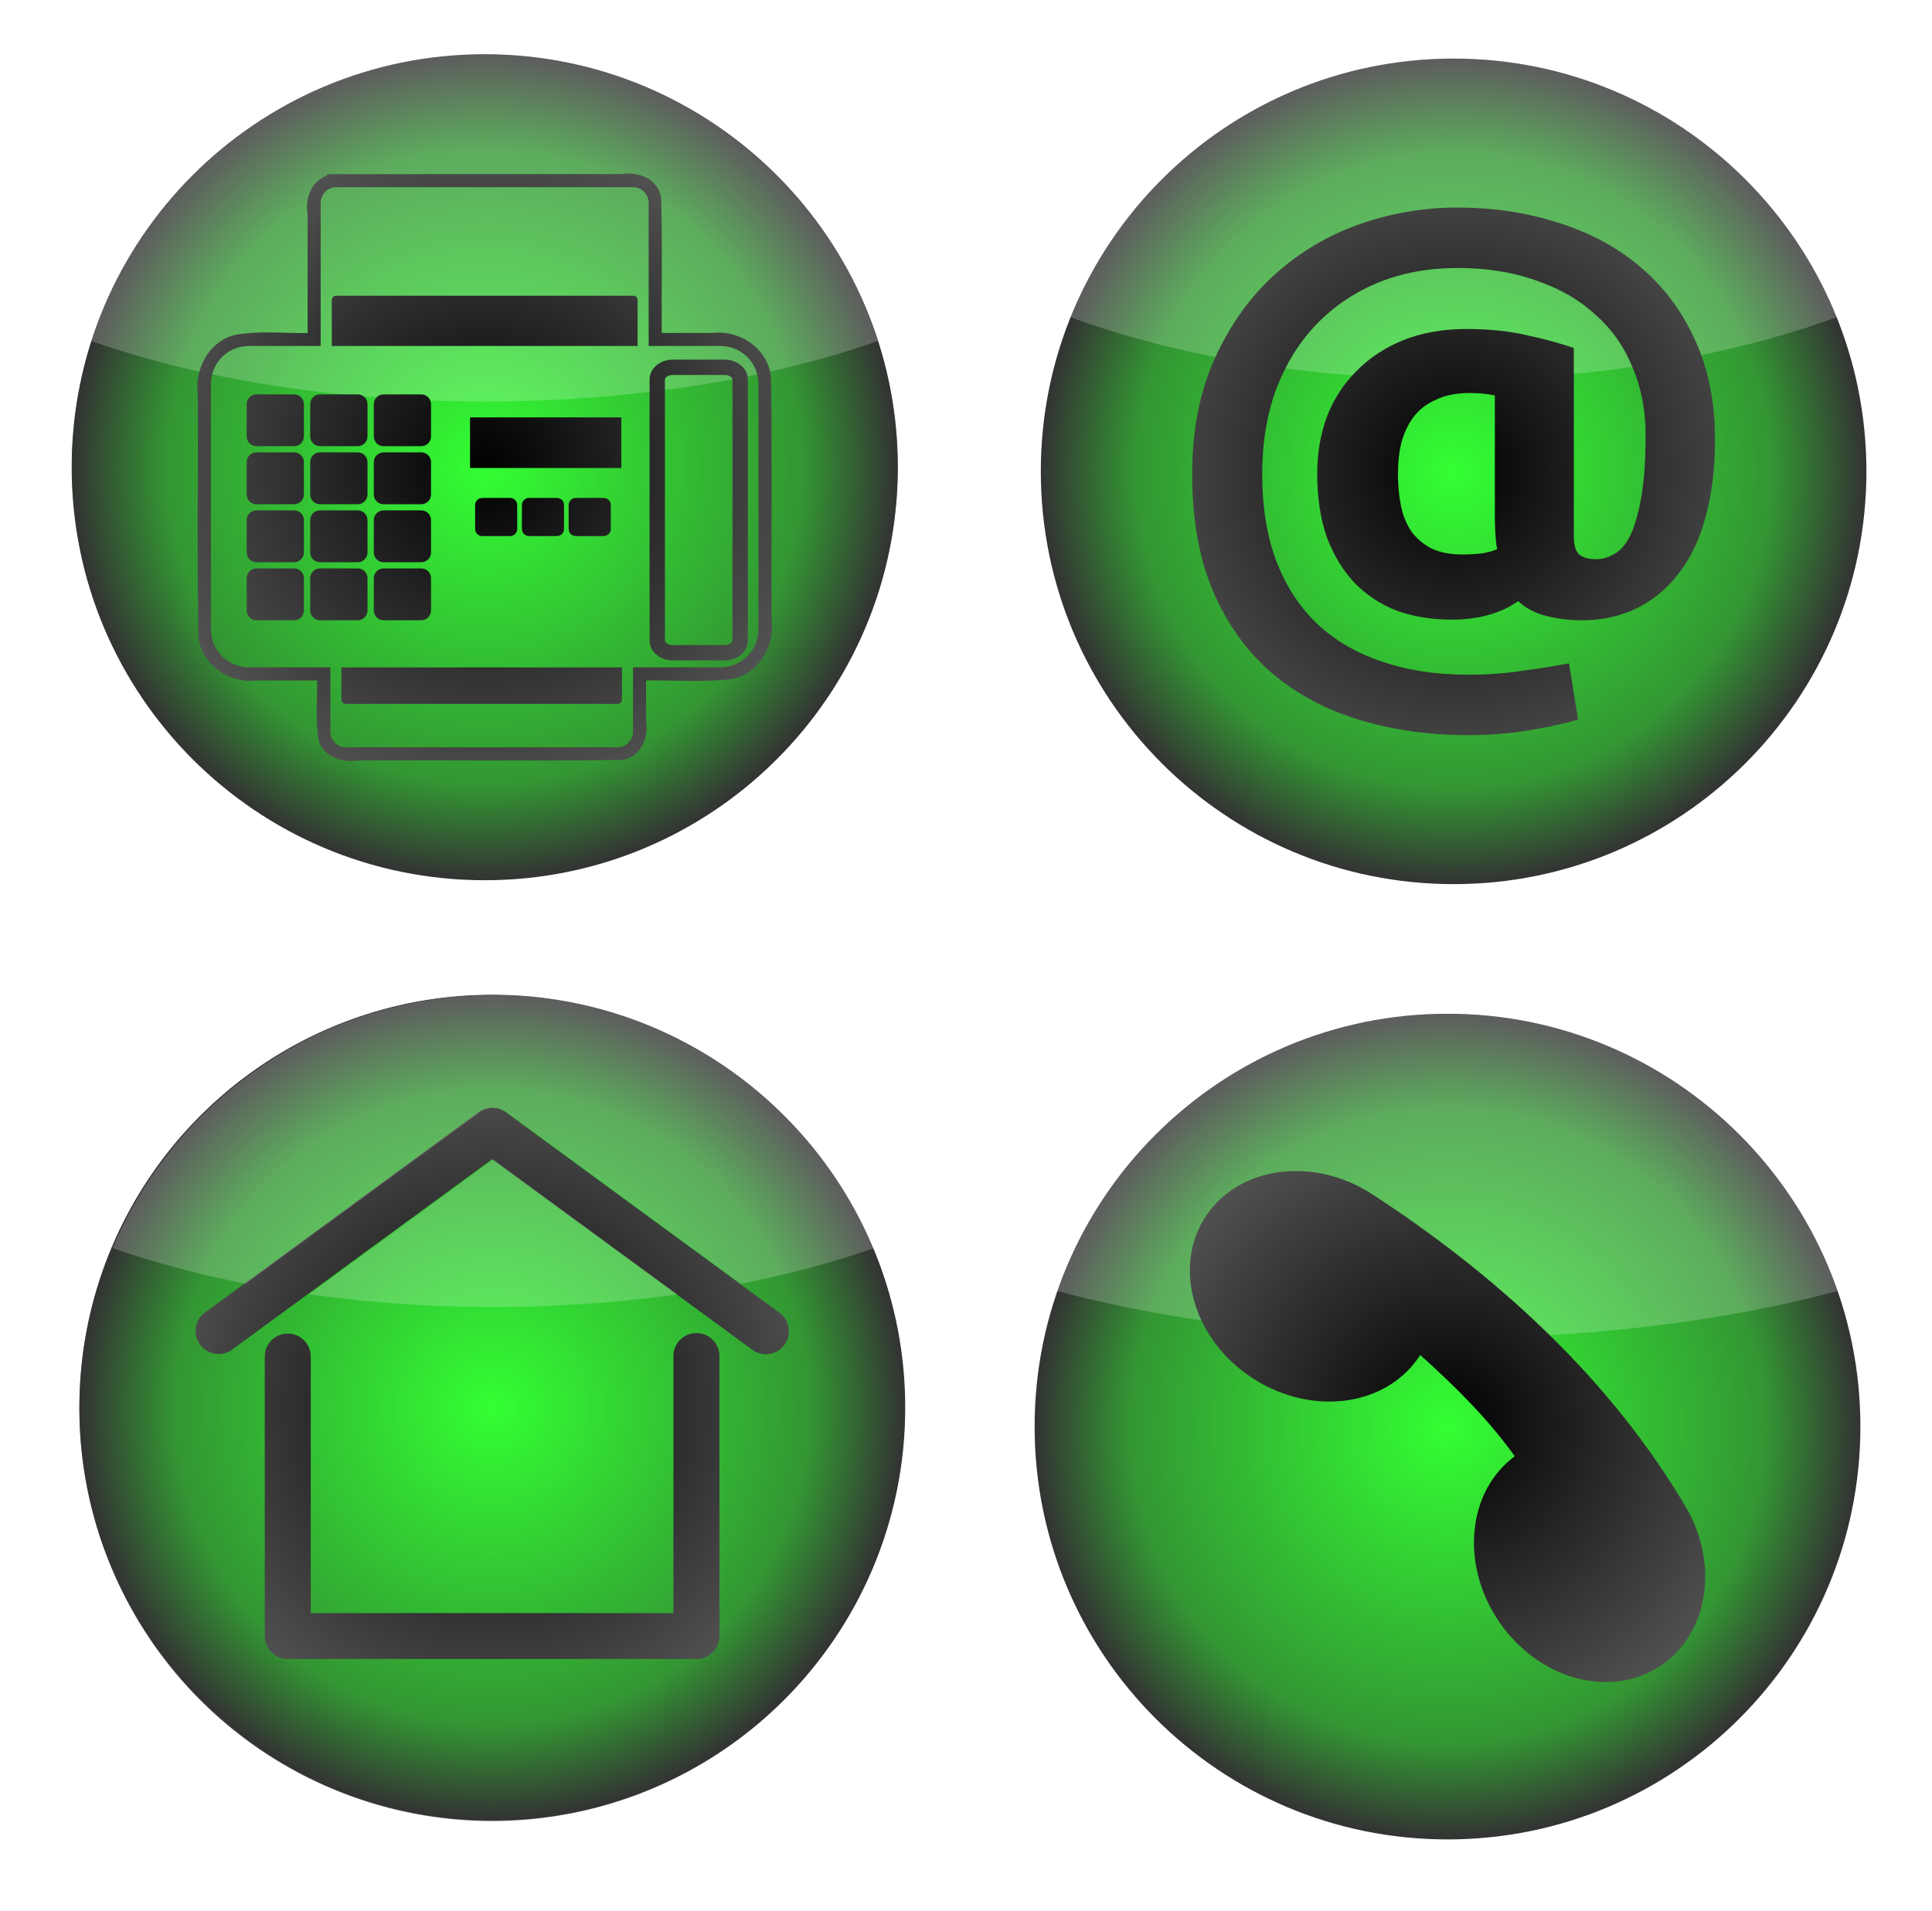 <?xml version="1.0" encoding="UTF-8"?>
<svg viewBox="0 0 953.401 943.227" xmlns="http://www.w3.org/2000/svg" xmlns:xlink="http://www.w3.org/1999/xlink">
 <defs>
  <clipPath id="l">
   <path d="m361.63 267.44c-109.49 0-198.25 88.791-198.25 198.28s88.759 198.25 198.25 198.25 198.25-88.759 198.25-198.25-88.759-198.28-198.25-198.28zm69.188 57.25c0.429-2e-3 0.849-2e-3 1.281 0.031 1.974 0.151 3.951 0.573 5.844 1.344 3.785 1.542 7.285 4.805 8.281 9.531l0.062 0.312 0.031 0.312c0.732 21.722 0.177 43.453 0.312 65h24.219v0.031c13.029-1.587 26.514 7.139 28.188 20.812l0.031 0.188v0.188c0.671 38.692 0.084 77.502 0.281 116.12 1.609 12.4-5.465 25.821-18.5 28.781l-0.188 0.031-0.219 0.031c-14.015 1.598-27.9 0.486-41.312 0.688v18.5h-0.031c0.539 3.541 0.401 7.432-1.031 11.062-1.518 3.848-4.816 7.471-9.656 8.469l-0.344 0.062-0.375 0.031c-41.943 0.592-83.935 0.078-125.81 0.25v-0.031c-3.297 0.443-7.034 0.499-10.688-0.625-3.841-1.182-7.715-3.998-9.188-8.625l-0.062-0.281-0.062-0.281c-1.549-9.88-0.554-19.486-0.656-28.531h-28.812v-0.031c-13.03 1.589-26.514-7.138-28.188-20.812l-0.031-0.188v-0.188c-0.671-38.682-0.085-77.481-0.281-116.09-1e-3 -0.01 1e-3 -0.021 0-0.031-1.495-11.946 4.887-24.942 17.312-28.438l0.156-0.062 0.156-0.031c12.046-2.234 23.953-0.75 35.094-0.938v-57.344c-0.711-3.952-0.158-8.118 1.781-11.719 1.543-2.864 4.163-5.377 7.531-6.531v-0.656l3.719-0.031c45.781-0.073 91.568-0.01 137.34-0.031v0.062c1.241-0.201 2.524-0.337 3.812-0.344zm-140.56 6.562c-4.087 0-7.344 3.485-7.344 7.562v68.688h-34.5c-10.091 0-18.219 8.128-18.219 18.219v117.84c0 10.091 8.128 18.219 18.219 18.219h39.156c-0.016 0.198-0.031 0.392-0.031 0.594v30.219c0 4.078 3.257 7.562 7.344 7.562h130.62c4.087 0 7.344-3.485 7.344-7.562v-30.219c0-0.202-0.016-0.395-0.031-0.594h42.031c10.091 0 18.219-8.128 18.219-18.219v-117.84c0-10.091-8.128-18.219-18.219-18.219h-34.5v-68.688c0-4.078-3.257-7.562-7.344-7.562h-142.75zm0 52.094h142.75c1.107 0 2.031 0.903 2.031 2.25v21.906h-146.81v-21.906c0-1.347 0.925-2.25 2.031-2.25zm161.69 30.688h24.875c5.699 0 11.156 3.824 11.156 9.594v125.22c0 5.77-5.457 9.594-11.156 9.594h-24.875c-5.699 0-11.156-3.824-11.156-9.594v-125.22c0-5.77 5.457-9.594 11.156-9.594zm0 7.375c-2.569 0-3.781 1.442-3.781 2.219v125.22c0 0.776 1.212 2.219 3.781 2.219h24.875c2.569 0 3.781-1.442 3.781-2.219v-125.22c0-0.776-1.212-2.219-3.781-2.219h-24.875zm-199.88 9.312h18.094c2.597 0 4.688 2.091 4.688 4.688v15.5c0 2.597-2.091 4.688-4.688 4.688h-18.094c-2.597 0-4.688-2.091-4.688-4.688v-15.5c0-2.597 2.091-4.688 4.688-4.688zm30.5 0h18.125c2.597 0 4.688 2.091 4.688 4.688v15.5c0 2.597-2.091 4.688-4.688 4.688h-18.125c-2.597 0-4.688-2.091-4.688-4.688v-15.5c0-2.597 2.091-4.688 4.688-4.688zm30.531 0h18.094c2.597 0 4.688 2.091 4.688 4.688v15.5c0 2.597-2.091 4.688-4.688 4.688h-18.094c-2.597 0-4.688-2.091-4.688-4.688v-15.5c0-2.597 2.091-4.688 4.688-4.688zm41.5 11.062h72.625v24.281h-72.625v-24.281zm-102.53 16.781h18.094c2.597 0 4.688 2.091 4.688 4.688v15.531c0 2.597-2.091 4.688-4.688 4.688h-18.094c-2.597 0-4.688-2.091-4.688-4.688v-15.531c0-2.597 2.091-4.688 4.688-4.688zm30.5 0h18.125c2.597 0 4.688 2.091 4.688 4.688v15.531c0 2.597-2.091 4.688-4.688 4.688h-18.125c-2.597 0-4.688-2.091-4.688-4.688v-15.531c0-2.597 2.091-4.688 4.688-4.688zm30.531 0h18.094c2.597 0 4.688 2.091 4.688 4.688v15.531c0 2.597-2.091 4.688-4.688 4.688h-18.094c-2.597 0-4.688-2.091-4.688-4.688v-15.531c0-2.597 2.091-4.688 4.688-4.688zm47.375 21.875h13.344c1.912 0 3.438 1.526 3.438 3.438v11.438c0 1.912-1.526 3.438-3.438 3.438h-13.344c-1.912 0-3.438-1.526-3.438-3.438v-11.438c0-1.912 1.526-3.438 3.438-3.438zm22.469 0h13.344c1.912 0 3.438 1.526 3.438 3.438v11.438c0 1.912-1.526 3.438-3.438 3.438h-13.344c-1.912 0-3.438-1.526-3.438-3.438v-11.438c0-1.912 1.526-3.438 3.438-3.438zm22.469 0h13.344c1.912 0 3.438 1.526 3.438 3.438v11.438c0 1.912-1.526 3.438-3.438 3.438h-13.344c-1.912 0-3.469-1.526-3.469-3.438v-11.438c0-1.912 1.557-3.438 3.469-3.438zm-153.34 5.969h18.094c2.597 0 4.688 2.091 4.688 4.688v15.531c0 2.597-2.091 4.688-4.688 4.688h-18.094c-2.597 0-4.688-2.091-4.688-4.688v-15.531c0-2.597 2.091-4.688 4.688-4.688zm30.5 0h18.125c2.597 0 4.688 2.091 4.688 4.688v15.531c0 2.597-2.091 4.688-4.688 4.688h-18.125c-2.597 0-4.688-2.091-4.688-4.688v-15.531c0-2.597 2.091-4.688 4.688-4.688zm30.531 0h18.094c2.597 0 4.688 2.091 4.688 4.688v15.531c0 2.597-2.091 4.688-4.688 4.688h-18.094c-2.597 0-4.688-2.091-4.688-4.688v-15.531c0-2.597 2.091-4.688 4.688-4.688zm-61.031 27.875h18.094c2.597 0 4.688 2.091 4.688 4.688v15.5c0 2.597-2.091 4.688-4.688 4.688h-18.094c-2.597 0-4.688-2.091-4.688-4.688v-15.5c0-2.597 2.091-4.688 4.688-4.688zm30.5 0h18.125c2.597 0 4.688 2.091 4.688 4.688v15.5c0 2.597-2.091 4.688-4.688 4.688h-18.125c-2.597 0-4.688-2.091-4.688-4.688v-15.5c0-2.597 2.091-4.688 4.688-4.688zm30.531 0h18.094c2.597 0 4.688 2.091 4.688 4.688v15.5c0 2.597-2.091 4.688-4.688 4.688h-18.094c-2.597 0-4.688-2.091-4.688-4.688v-15.5c0-2.597 2.091-4.688 4.688-4.688zm-20.188 47.5h134.56c0.044 0.19 0.062 0.378 0.062 0.594v14.688c0 1.347-0.925 2.25-2.031 2.25h-130.62c-1.107 0-2.031-0.903-2.031-2.25v-14.688c0-0.216 0.018-0.404 0.062-0.594z"/>
  </clipPath>
  <clipPath id="k">
   <path d="m1045.5 272.31c-110.73 0-200.5 89.766-200.5 200.5s89.766 200.5 200.5 200.5 200.5-89.766 200.5-200.5-89.766-200.5-200.5-200.5zm1.75 72.344c17.82 2.1e-4 34.354 2.526 49.656 7.562 15.302 4.843 28.49 12.009 39.531 21.5 11.234 9.492 20.045 21.329 26.437 35.469 6.392 13.947 9.594 30.011 9.594 48.219-3e-4 14.14-1.557 26.74-4.656 37.781-2.906 10.847-7.252 19.952-13.063 27.312-5.617 7.361-12.402 12.97-20.344 16.844s-16.872 5.812-26.75 5.812c-5.617 1e-5 -11.227-0.675-16.844-2.031s-10.257-3.795-13.938-7.281c-8.523 6.005-19.272 9-32.25 9-9.685 1e-5 -18.615-1.438-26.75-4.344-7.942-3.099-14.814-7.652-20.625-13.656-5.617-6.005-10.051-13.377-13.344-22.094-3.099-8.91-4.656-19.159-4.656-30.781 0-9.879 1.557-19.071 4.656-27.594 3.293-8.523 8.02-15.895 14.219-22.094 6.198-6.392 13.746-11.413 22.656-15.094 9.104-3.68 19.384-5.531 30.812-5.531s21.502 1.057 30.219 3.188c8.91 1.937 16.282 3.963 22.094 6.094v91.25c-2e-4 4.455 0.85 7.45 2.594 9 1.937 1.55 4.67 2.312 8.156 2.312 3.099 4e-5 6.094-0.85 9-2.594 3.099-1.743 5.713-4.857 7.844-9.312 2.131-4.649 3.863-10.846 5.219-18.594 1.356-7.942 2.031-17.897 2.031-29.906s-2.114-22.965-6.375-32.844c-4.068-10.072-10.09-18.589-18.031-25.562-7.748-7.167-17.322-12.688-28.75-16.562-11.235-4.067-24.01-6.094-38.344-6.094-13.753 1.8e-4 -26.441 2.32-38.062 6.969-11.428 4.649-21.415 11.315-29.938 20.031-8.329 8.523-14.908 18.978-19.75 31.375-4.649 12.397-6.969 26.348-6.969 41.844 0 16.077 2.32 30.234 6.969 42.438 4.649 12.009 11.227 22.083 19.75 30.219 8.716 8.135 19.172 14.214 31.375 18.281 12.397 4.261 26.348 6.406 41.844 6.406 9.685 0 18.79-0.675 27.312-2.031 8.716-1.162 15.97-2.338 21.781-3.5l4.375 27.312c-4.843 1.55-12.215 3.194-22.094 4.938s-20.334 2.625-31.375 2.625c-18.595-1e-4 -36.042-2.439-52.312-7.281s-30.484-12.39-42.687-22.656c-12.009-10.266-21.527-23.335-28.5-39.219-6.973-16.077-10.438-35.256-10.438-57.531-1e-5 -21.501 3.671-40.298 11.031-56.375 7.361-16.271 17.053-29.809 29.062-40.656s25.666-18.982 40.969-24.406c15.496-5.423 31.385-8.156 47.656-8.156zm6.094 90.094c-6.392 1.2e-4 -11.826 1.057-16.281 3.188-4.455 1.937-8.038 4.638-10.75 8.125s-4.738 7.658-6.094 12.5c-1.162 4.649-1.75 9.789-1.75 15.406s0.5 10.845 1.469 15.688c0.968 4.649 2.613 8.701 4.937 12.188 2.518 3.487 5.807 6.307 9.875 8.438 4.068 1.937 9.089 2.906 15.094 2.906 3.486 4e-5 6.776-0.206 9.875-0.594 3.099-0.581 5.419-1.256 6.969-2.031-0.388-1.55-0.65-3.751-0.844-6.656-0.194-3.099-0.313-6.007-0.312-8.719v-59.281c-3.874-0.775-7.926-1.156-12.188-1.156z"/>
  </clipPath>
  <clipPath id="j">
   <path d="m1719.8 339.75c-107.4 0-194.47 87.065-194.47 194.47s87.066 194.47 194.47 194.47 194.47-87.065 194.47-194.47-87.066-194.47-194.47-194.47zm0.25 53.188a10.828 10.828 0 0 1 6.031 2.094l128.47 94.125a10.828 10.828 0 1 1 -12.781 17.438l-122.09-89.406-122.06 89.406a10.828 10.828 0 1 1 -12.812 -17.438l128.47-94.125a10.828 10.828 0 0 1 6.781 -2.094zm95.969 106.16a10.828 10.828 0 0 1 10.75 11.25v131.47a10.828 10.828 0 0 1 -10.813 10.812h-192.5a10.828 10.828 0 0 1 -10.844 -10.812v-131.47a10.828 10.828 0 0 1 10.656 -11 10.828 10.828 0 0 1 11 11v120.66h170.84v-120.66a10.828 10.828 0 0 1 10.906 -11.25z"/>
  </clipPath>
  <clipPath id="i">
   <path d="m1519.3 272.04c-112.52 0-203.75 91.196-203.75 203.72s91.228 203.75 203.75 203.75 203.75-91.227 203.75-203.75-91.227-203.72-203.75-203.72zm-76.344 77.625c12.924-0.302 26.687 3.314 39 11.312 58.073 37.723 117.42 89.46 156.44 157.09 14.548 27.629 9.099 60.25-13.781 75.656-24.804 16.702-60.686 6.839-80.125-22.031-18.983-28.191-15.28-64.058 8-81.281-12.932-18.124-29.246-34.353-46.656-49.969-0.033 0.052-0.061 0.073-0.094 0.125-16.149 25.167-52.989 30.359-82.281 11.562s-39.93-54.458-23.781-79.625c9.336-14.55 25.571-22.43 43.281-22.844z"/>
  </clipPath>
  <filter id="h" x="-.069" y="-.157" width="1.138" height="1.313">
   <feGaussianBlur stdDeviation="10.886"/>
  </filter>
  <filter id="c" x="-.068" y="-.164" width="1.136" height="1.328">
   <feGaussianBlur stdDeviation="10.519"/>
  </filter>
  <linearGradient id="b">
   <stop stop-color="#3f3" offset="0"/>
   <stop stop-color="#339633" offset=".77"/>
   <stop stop-color="#333" offset="1"/>
  </linearGradient>
  <radialGradient id="a" cx="350.27" cy="470.37" r="209.1" gradientTransform="matrix(1 .001 -.001 .986 .621 6.54)" gradientUnits="userSpaceOnUse">
   <stop offset="0"/>
   <stop stop-color="#646464" offset="1"/>
  </radialGradient>
  <radialGradient id="g" cx="1519.3" cy="475.77" r="203.75" gradientUnits="userSpaceOnUse" xlink:href="#b"/>
  <radialGradient id="f" cx="825.52" cy="464.23" r="200.5" gradientUnits="userSpaceOnUse" xlink:href="#b"/>
  <radialGradient id="e" cx="361.63" cy="465.7" r="198.25" gradientUnits="userSpaceOnUse" xlink:href="#b"/>
  <radialGradient id="d" cx="205.79" cy="731.05" r="203.74" gradientUnits="userSpaceOnUse" xlink:href="#b"/>
 </defs>
 <g transform="translate(37.156 -36.375)">
  <g transform="matrix(1.028 0 0 1.028 -169.74 -211.78)">
   <path transform="matrix(.948 0 0 .961 29.475 13.514)" d="m559.62 470.51a209.1 206.07 0 1 1 -418.2 0 209.1 206.07 0 1 1 418.2 0z" fill="url(#a)"/>
   <path d="m361.63 267.44c-109.49 0-198.25 88.791-198.25 198.28s88.759 198.25 198.25 198.25 198.25-88.759 198.25-198.25-88.759-198.28-198.25-198.28zm69.188 57.25c0.429-2e-3 0.849-2e-3 1.281 0.031 1.974 0.151 3.951 0.573 5.844 1.344 3.785 1.542 7.285 4.805 8.281 9.531l0.062 0.312 0.031 0.312c0.732 21.722 0.177 43.453 0.312 65h24.219v0.031c13.029-1.587 26.514 7.139 28.188 20.812l0.031 0.188v0.188c0.671 38.692 0.084 77.502 0.281 116.12 1.609 12.4-5.465 25.821-18.5 28.781l-0.188 0.031-0.219 0.031c-14.015 1.598-27.9 0.486-41.312 0.688v18.5h-0.031c0.539 3.541 0.401 7.432-1.031 11.062-1.518 3.848-4.816 7.471-9.656 8.469l-0.344 0.062-0.375 0.031c-41.943 0.592-83.935 0.078-125.81 0.25v-0.031c-3.297 0.443-7.034 0.499-10.688-0.625-3.841-1.182-7.715-3.998-9.188-8.625l-0.062-0.281-0.062-0.281c-1.549-9.88-0.554-19.486-0.656-28.531h-28.812v-0.031c-13.03 1.589-26.514-7.138-28.188-20.812l-0.031-0.188v-0.188c-0.671-38.682-0.085-77.481-0.281-116.09-1e-3 -0.01 1e-3 -0.021 0-0.031-1.495-11.946 4.887-24.942 17.312-28.438l0.156-0.062 0.156-0.031c12.046-2.234 23.953-0.75 35.094-0.938v-57.344c-0.711-3.952-0.158-8.118 1.781-11.719 1.543-2.864 4.163-5.377 7.531-6.531v-0.656l3.719-0.031c45.781-0.073 91.568-0.01 137.34-0.031v0.062c1.241-0.201 2.524-0.337 3.812-0.344zm-140.56 6.562c-4.087 0-7.344 3.485-7.344 7.562v68.688h-34.5c-10.091 0-18.219 8.128-18.219 18.219v117.84c0 10.091 8.128 18.219 18.219 18.219h39.156c-0.016 0.198-0.031 0.392-0.031 0.594v30.219c0 4.078 3.257 7.562 7.344 7.562h130.62c4.087 0 7.344-3.485 7.344-7.562v-30.219c0-0.202-0.016-0.395-0.031-0.594h42.031c10.091 0 18.219-8.128 18.219-18.219v-117.84c0-10.091-8.128-18.219-18.219-18.219h-34.5v-68.688c0-4.078-3.257-7.562-7.344-7.562h-142.75zm0 52.094h142.75c1.107 0 2.031 0.903 2.031 2.25v21.906h-146.81v-21.906c0-1.347 0.925-2.25 2.031-2.25zm161.69 30.688h24.875c5.699 0 11.156 3.824 11.156 9.594v125.22c0 5.77-5.457 9.594-11.156 9.594h-24.875c-5.699 0-11.156-3.824-11.156-9.594v-125.22c0-5.77 5.457-9.594 11.156-9.594zm0 7.375c-2.569 0-3.781 1.442-3.781 2.219v125.22c0 0.776 1.212 2.219 3.781 2.219h24.875c2.569 0 3.781-1.442 3.781-2.219v-125.22c0-0.776-1.212-2.219-3.781-2.219h-24.875zm-199.88 9.312h18.094c2.597 0 4.688 2.091 4.688 4.688v15.5c0 2.597-2.091 4.688-4.688 4.688h-18.094c-2.597 0-4.688-2.091-4.688-4.688v-15.5c0-2.597 2.091-4.688 4.688-4.688zm30.5 0h18.125c2.597 0 4.688 2.091 4.688 4.688v15.5c0 2.597-2.091 4.688-4.688 4.688h-18.125c-2.597 0-4.688-2.091-4.688-4.688v-15.5c0-2.597 2.091-4.688 4.688-4.688zm30.531 0h18.094c2.597 0 4.688 2.091 4.688 4.688v15.5c0 2.597-2.091 4.688-4.688 4.688h-18.094c-2.597 0-4.688-2.091-4.688-4.688v-15.5c0-2.597 2.091-4.688 4.688-4.688zm41.5 11.062h72.625v24.281h-72.625v-24.281zm-102.53 16.781h18.094c2.597 0 4.688 2.091 4.688 4.688v15.531c0 2.597-2.091 4.688-4.688 4.688h-18.094c-2.597 0-4.688-2.091-4.688-4.688v-15.531c0-2.597 2.091-4.688 4.688-4.688zm30.5 0h18.125c2.597 0 4.688 2.091 4.688 4.688v15.531c0 2.597-2.091 4.688-4.688 4.688h-18.125c-2.597 0-4.688-2.091-4.688-4.688v-15.531c0-2.597 2.091-4.688 4.688-4.688zm30.531 0h18.094c2.597 0 4.688 2.091 4.688 4.688v15.531c0 2.597-2.091 4.688-4.688 4.688h-18.094c-2.597 0-4.688-2.091-4.688-4.688v-15.531c0-2.597 2.091-4.688 4.688-4.688zm47.375 21.875h13.344c1.912 0 3.438 1.526 3.438 3.438v11.438c0 1.912-1.526 3.438-3.438 3.438h-13.344c-1.912 0-3.438-1.526-3.438-3.438v-11.438c0-1.912 1.526-3.438 3.438-3.438zm22.469 0h13.344c1.912 0 3.438 1.526 3.438 3.438v11.438c0 1.912-1.526 3.438-3.438 3.438h-13.344c-1.912 0-3.438-1.526-3.438-3.438v-11.438c0-1.912 1.526-3.438 3.438-3.438zm22.469 0h13.344c1.912 0 3.438 1.526 3.438 3.438v11.438c0 1.912-1.526 3.438-3.438 3.438h-13.344c-1.912 0-3.469-1.526-3.469-3.438v-11.438c0-1.912 1.557-3.438 3.469-3.438zm-153.34 5.969h18.094c2.597 0 4.688 2.091 4.688 4.688v15.531c0 2.597-2.091 4.688-4.688 4.688h-18.094c-2.597 0-4.688-2.091-4.688-4.688v-15.531c0-2.597 2.091-4.688 4.688-4.688zm30.5 0h18.125c2.597 0 4.688 2.091 4.688 4.688v15.531c0 2.597-2.091 4.688-4.688 4.688h-18.125c-2.597 0-4.688-2.091-4.688-4.688v-15.531c0-2.597 2.091-4.688 4.688-4.688zm30.531 0h18.094c2.597 0 4.688 2.091 4.688 4.688v15.531c0 2.597-2.091 4.688-4.688 4.688h-18.094c-2.597 0-4.688-2.091-4.688-4.688v-15.531c0-2.597 2.091-4.688 4.688-4.688zm-61.031 27.875h18.094c2.597 0 4.688 2.091 4.688 4.688v15.5c0 2.597-2.091 4.688-4.688 4.688h-18.094c-2.597 0-4.688-2.091-4.688-4.688v-15.5c0-2.597 2.091-4.688 4.688-4.688zm30.5 0h18.125c2.597 0 4.688 2.091 4.688 4.688v15.5c0 2.597-2.091 4.688-4.688 4.688h-18.125c-2.597 0-4.688-2.091-4.688-4.688v-15.5c0-2.597 2.091-4.688 4.688-4.688zm30.531 0h18.094c2.597 0 4.688 2.091 4.688 4.688v15.5c0 2.597-2.091 4.688-4.688 4.688h-18.094c-2.597 0-4.688-2.091-4.688-4.688v-15.5c0-2.597 2.091-4.688 4.688-4.688zm-20.188 47.5h134.56c0.044 0.19 0.062 0.378 0.062 0.594v14.688c0 1.347-0.925 2.25-2.031 2.25h-130.62c-1.107 0-2.031-0.903-2.031-2.25v-14.688c0-0.216 0.018-0.404 0.062-0.594z" fill="url(#e)"/>
   <path d="m361.63 267.44c-88.349 0-163.17 57.806-188.78 137.66 16.026 5.637 33.391 10.593 51.875 14.719 2.184-8.06 7.869-15.072 16.5-17.5l0.156-0.062 0.156-0.031c12.046-2.234 23.953-0.75 35.094-0.938v-57.344c-0.711-3.952-0.158-8.118 1.781-11.719 1.543-2.864 4.163-5.377 7.531-6.531v-0.656l3.719-0.031c45.781-0.073 91.568-0.011 137.34-0.031v0.062c1.241-0.201 2.524-0.337 3.812-0.344 0.429-2e-3 0.849-2e-3 1.281 0.031 1.974 0.151 3.951 0.573 5.844 1.344 3.785 1.542 7.285 4.805 8.281 9.531l0.062 0.312 0.031 0.312c0.732 21.722 0.177 43.453 0.312 65h24.219v0.031c12.289-1.497 25.006 6.181 27.812 18.531 18.454-4.122 35.779-9.059 51.781-14.688-25.612-79.85-100.46-137.66-188.81-137.66zm-71.375 63.812c-4.087 0-7.344 3.485-7.344 7.562v68.688h-34.5c-8.503 0-15.599 5.77-17.625 13.625 19.661 4.146 40.523 7.382 62.281 9.594h7.625c1.063 0 2.028 0.377 2.812 0.969 2.057 0.176 4.115 0.343 6.188 0.5 0.853-0.903 2.06-1.469 3.406-1.469h18.094c1.972 0 3.681 1.22 4.375 2.938 8.592 0.322 17.279 0.5 26.062 0.5 27.395 0 53.933-1.634 79.156-4.625v-5.906c0-5.77 5.457-9.594 11.156-9.594h24.875c5.176 0 10.129 3.162 11 8.062 1.556-0.314 3.114-0.644 4.656-0.969-2.028-7.853-9.123-13.625-17.625-13.625h-34.5v-68.688c0-4.078-3.257-7.562-7.344-7.562h-142.75zm0 52.094h142.75c1.107 0 2.031 0.903 2.031 2.25v21.906h-146.81v-21.906c0-1.347 0.925-2.25 2.031-2.25zm161.69 38.062c-2.569 0-3.781 1.442-3.781 2.219v5c11.081-1.448 21.903-3.152 32.406-5.125-0.117-0.796-1.311-2.094-3.75-2.094h-24.875z" clip-path="url(#l)" fill="#fff" filter="url(#h)" opacity=".45"/>
  </g>
  <g transform="matrix(1.016 0 0 1.016 -158.56 -202.67)">
   <path transform="matrix(.948 0 0 .961 493.36 11.894)" d="m559.62 470.51a209.1 206.07 0 1 1 -418.2 0 209.1 206.07 0 1 1 418.2 0z" fill="url(#a)"/>
   <path d="m825.52 263.74c-110.73 0-200.5 89.766-200.5 200.5s89.766 200.5 200.5 200.5 200.5-89.766 200.5-200.5-89.766-200.5-200.5-200.5zm1.75 72.344c17.82 2.1e-4 34.354 2.526 49.656 7.562 15.302 4.843 28.49 12.009 39.531 21.5 11.234 9.492 20.045 21.329 26.437 35.469 6.392 13.947 9.594 30.011 9.594 48.219-3e-4 14.14-1.557 26.74-4.656 37.781-2.906 10.847-7.252 19.952-13.063 27.312-5.617 7.361-12.402 12.97-20.344 16.844s-16.872 5.812-26.75 5.812c-5.617 1e-5 -11.227-0.675-16.844-2.031s-10.257-3.795-13.938-7.281c-8.523 6.005-19.272 9-32.25 9-9.685 1e-5 -18.615-1.438-26.75-4.344-7.942-3.099-14.814-7.652-20.625-13.656-5.617-6.005-10.051-13.377-13.344-22.094-3.099-8.91-4.656-19.159-4.656-30.781 0-9.879 1.557-19.071 4.656-27.594 3.293-8.523 8.02-15.895 14.219-22.094 6.198-6.392 13.746-11.413 22.656-15.094 9.104-3.68 19.384-5.531 30.812-5.531s21.502 1.057 30.219 3.188c8.91 1.937 16.282 3.963 22.094 6.094v91.25c-2e-4 4.455 0.85 7.45 2.594 9 1.937 1.55 4.67 2.312 8.156 2.312 3.099 4e-5 6.094-0.85 9-2.594 3.099-1.743 5.713-4.857 7.844-9.312 2.131-4.649 3.863-10.846 5.219-18.594 1.356-7.942 2.031-17.897 2.031-29.906s-2.114-22.965-6.375-32.844c-4.068-10.072-10.09-18.589-18.031-25.562-7.748-7.167-17.322-12.688-28.75-16.562-11.235-4.067-24.01-6.094-38.344-6.094-13.753 1.8e-4 -26.441 2.32-38.062 6.969-11.428 4.649-21.415 11.315-29.938 20.031-8.329 8.523-14.908 18.978-19.75 31.375-4.649 12.397-6.969 26.348-6.969 41.844 0 16.077 2.32 30.234 6.969 42.438 4.649 12.009 11.227 22.083 19.75 30.219 8.716 8.135 19.172 14.214 31.375 18.281 12.397 4.261 26.348 6.406 41.844 6.406 9.685 0 18.79-0.675 27.312-2.031 8.716-1.162 15.97-2.338 21.781-3.5l4.375 27.312c-4.843 1.55-12.215 3.194-22.094 4.938s-20.334 2.625-31.375 2.625c-18.595-1e-4 -36.042-2.439-52.312-7.281s-30.484-12.39-42.687-22.656c-12.009-10.266-21.527-23.335-28.5-39.219-6.973-16.077-10.438-35.256-10.438-57.531-1e-5 -21.501 3.671-40.298 11.031-56.375 7.361-16.271 17.053-29.809 29.062-40.656s25.666-18.982 40.969-24.406c15.496-5.423 31.385-8.156 47.656-8.156zm6.094 90.094c-6.392 1.2e-4 -11.826 1.057-16.281 3.188-4.455 1.937-8.038 4.638-10.75 8.125s-4.738 7.658-6.094 12.5c-1.162 4.649-1.75 9.789-1.75 15.406s0.5 10.845 1.469 15.688c0.968 4.649 2.613 8.701 4.937 12.188 2.518 3.487 5.807 6.307 9.875 8.438 4.068 1.937 9.089 2.906 15.094 2.906 3.486 4e-5 6.776-0.206 9.875-0.594 3.099-0.581 5.419-1.256 6.969-2.031-0.388-1.55-0.65-3.751-0.844-6.656-0.194-3.099-0.313-6.007-0.312-8.719v-59.281c-3.874-0.775-7.926-1.156-12.188-1.156z" fill="url(#f)"/>
   <path transform="translate(-220 -8.571)" d="m1045.5 272.31c-84.265 0-156.37 51.979-186.03 125.62 21.33 7.861 44.973 14.388 70.375 19.344 7.327-16.004 16.919-29.348 28.781-40.062 12.009-10.847 25.666-18.982 40.969-24.406 15.496-5.423 31.385-8.156 47.656-8.156 17.82 2.1e-4 34.354 2.526 49.656 7.562 15.302 4.843 28.49 12.009 39.531 21.5 11.234 9.492 20.045 21.329 26.437 35.469 1.068 2.329 2.048 4.708 2.938 7.156 23.627-4.833 45.706-11.031 65.719-18.406-29.664-73.646-101.77-125.62-186.03-125.62zm1.75 101.72c-13.753 1.8e-4 -26.441 2.32-38.062 6.969-11.428 4.649-21.415 11.315-29.938 20.031-6.085 6.227-11.247 13.488-15.469 21.781 10.616 1.399 21.476 2.524 32.531 3.375 0.593-0.647 1.19-1.283 1.812-1.906 6.198-6.392 13.746-11.413 22.656-15.094 9.104-3.68 19.384-5.531 30.812-5.531s21.502 1.057 30.219 3.188c8.91 1.937 16.282 3.963 22.094 6.094v12.5c9.646-0.889 19.114-2.003 28.406-3.312-4.067-10.016-10.061-18.494-17.969-25.438-7.748-7.167-17.322-12.688-28.75-16.562-11.235-4.067-24.01-6.094-38.344-6.094z" clip-path="url(#k)" fill="#fff" filter="url(#c)" opacity=".45"/>
  </g>
  <path transform="matrix(.974 0 0 .989 -135.74 265.95)" d="m559.62 470.51a209.1 206.07 0 1 1 -418.2 0 209.1 206.07 0 1 1 418.2 0z" fill="url(#a)"/>
  <path d="m205.8 527.32c-112.52 0-203.74 91.216-203.74 203.74s91.216 203.74 203.74 203.74 203.74-91.216 203.74-203.74-91.216-203.74-203.74-203.74zm0.262 55.723a11.344 11.344 0 0 1 6.319 2.194l134.59 98.612a11.344 11.344 0 1 1 -13.391 18.269l-127.91-93.669-127.88 93.669a11.344 11.344 0 1 1 -13.423 -18.269l134.59-98.612a11.344 11.344 0 0 1 7.104 -2.194zm100.54 111.22a11.344 11.344 0 0 1 11.263 11.786v137.74a11.344 11.344 0 0 1 -11.328 11.328h-201.68a11.344 11.344 0 0 1 -11.361 -11.328v-137.74a11.344 11.344 0 0 1 11.164 -11.524 11.344 11.344 0 0 1 11.524 11.524v126.41h178.99v-126.41a11.344 11.344 0 0 1 11.426 -11.786z" fill="url(#d)"/>
  <path transform="matrix(1.048 0 0 1.048 -1596 171.37)" d="m1719.8 339.75c-80.697 0-149.91 49.159-179.34 119.16 19.286 6.71 40.317 12.363 62.75 16.781l110.06-80.656a10.828 10.828 0 0 1 6.781 -2.094 10.828 10.828 0 0 1 6.031 2.094l110.12 80.688c22.492-4.423 43.606-10.087 62.937-16.812-29.432-69.998-98.647-119.16-179.34-119.16zm-0.125 77.438-86.688 63.5c27.494 3.873 56.63 5.969 86.812 5.969 30.113 0 59.187-2.081 86.625-5.938l-86.75-63.531z" clip-path="url(#j)" fill="#fff" filter="url(#c)" opacity=".45"/>
  <g transform="matrix(1 0 0 1 -842.14 264.64)">
   <path transform="matrix(.948 0 0 .961 1187.1 23.432)" d="m559.62 470.51a209.1 206.07 0 1 1 -418.2 0 209.1 206.07 0 1 1 418.2 0z" fill="url(#a)"/>
   <path d="m1519.3 272.04c-112.52 0-203.75 91.196-203.75 203.72s91.228 203.75 203.75 203.75 203.75-91.227 203.75-203.75-91.227-203.72-203.75-203.72zm-76.344 77.625c12.924-0.302 26.687 3.314 39 11.312 58.073 37.723 117.42 89.46 156.44 157.09 14.548 27.629 9.099 60.25-13.781 75.656-24.804 16.702-60.686 6.839-80.125-22.031-18.983-28.191-15.28-64.058 8-81.281-12.932-18.124-29.246-34.353-46.656-49.969-0.033 0.052-0.061 0.073-0.094 0.125-16.149 25.167-52.989 30.359-82.281 11.562s-39.93-54.458-23.781-79.625c9.336-14.55 25.571-22.43 43.281-22.844z" fill="url(#g)"/>
   <path transform="translate(0 2.5391e-6)" d="m1519.3 272.03c-89.093 0-164.85 57.181-192.53 136.84 22.005 5.881 45.846 10.769 71.094 14.531-7.922-16.789-7.91-35.754 1.812-50.906 9.336-14.55 25.571-22.43 43.281-22.844 12.924-0.302 26.687 3.314 39 11.312 29.902 19.423 60.122 42.577 87.75 69.688 52.084-3.021 100.37-10.629 142.09-21.781-27.68-79.663-103.41-136.84-192.5-136.84z" clip-path="url(#i)" fill="#fff" filter="url(#c)" opacity=".45"/>
  </g>
 </g>
</svg>
